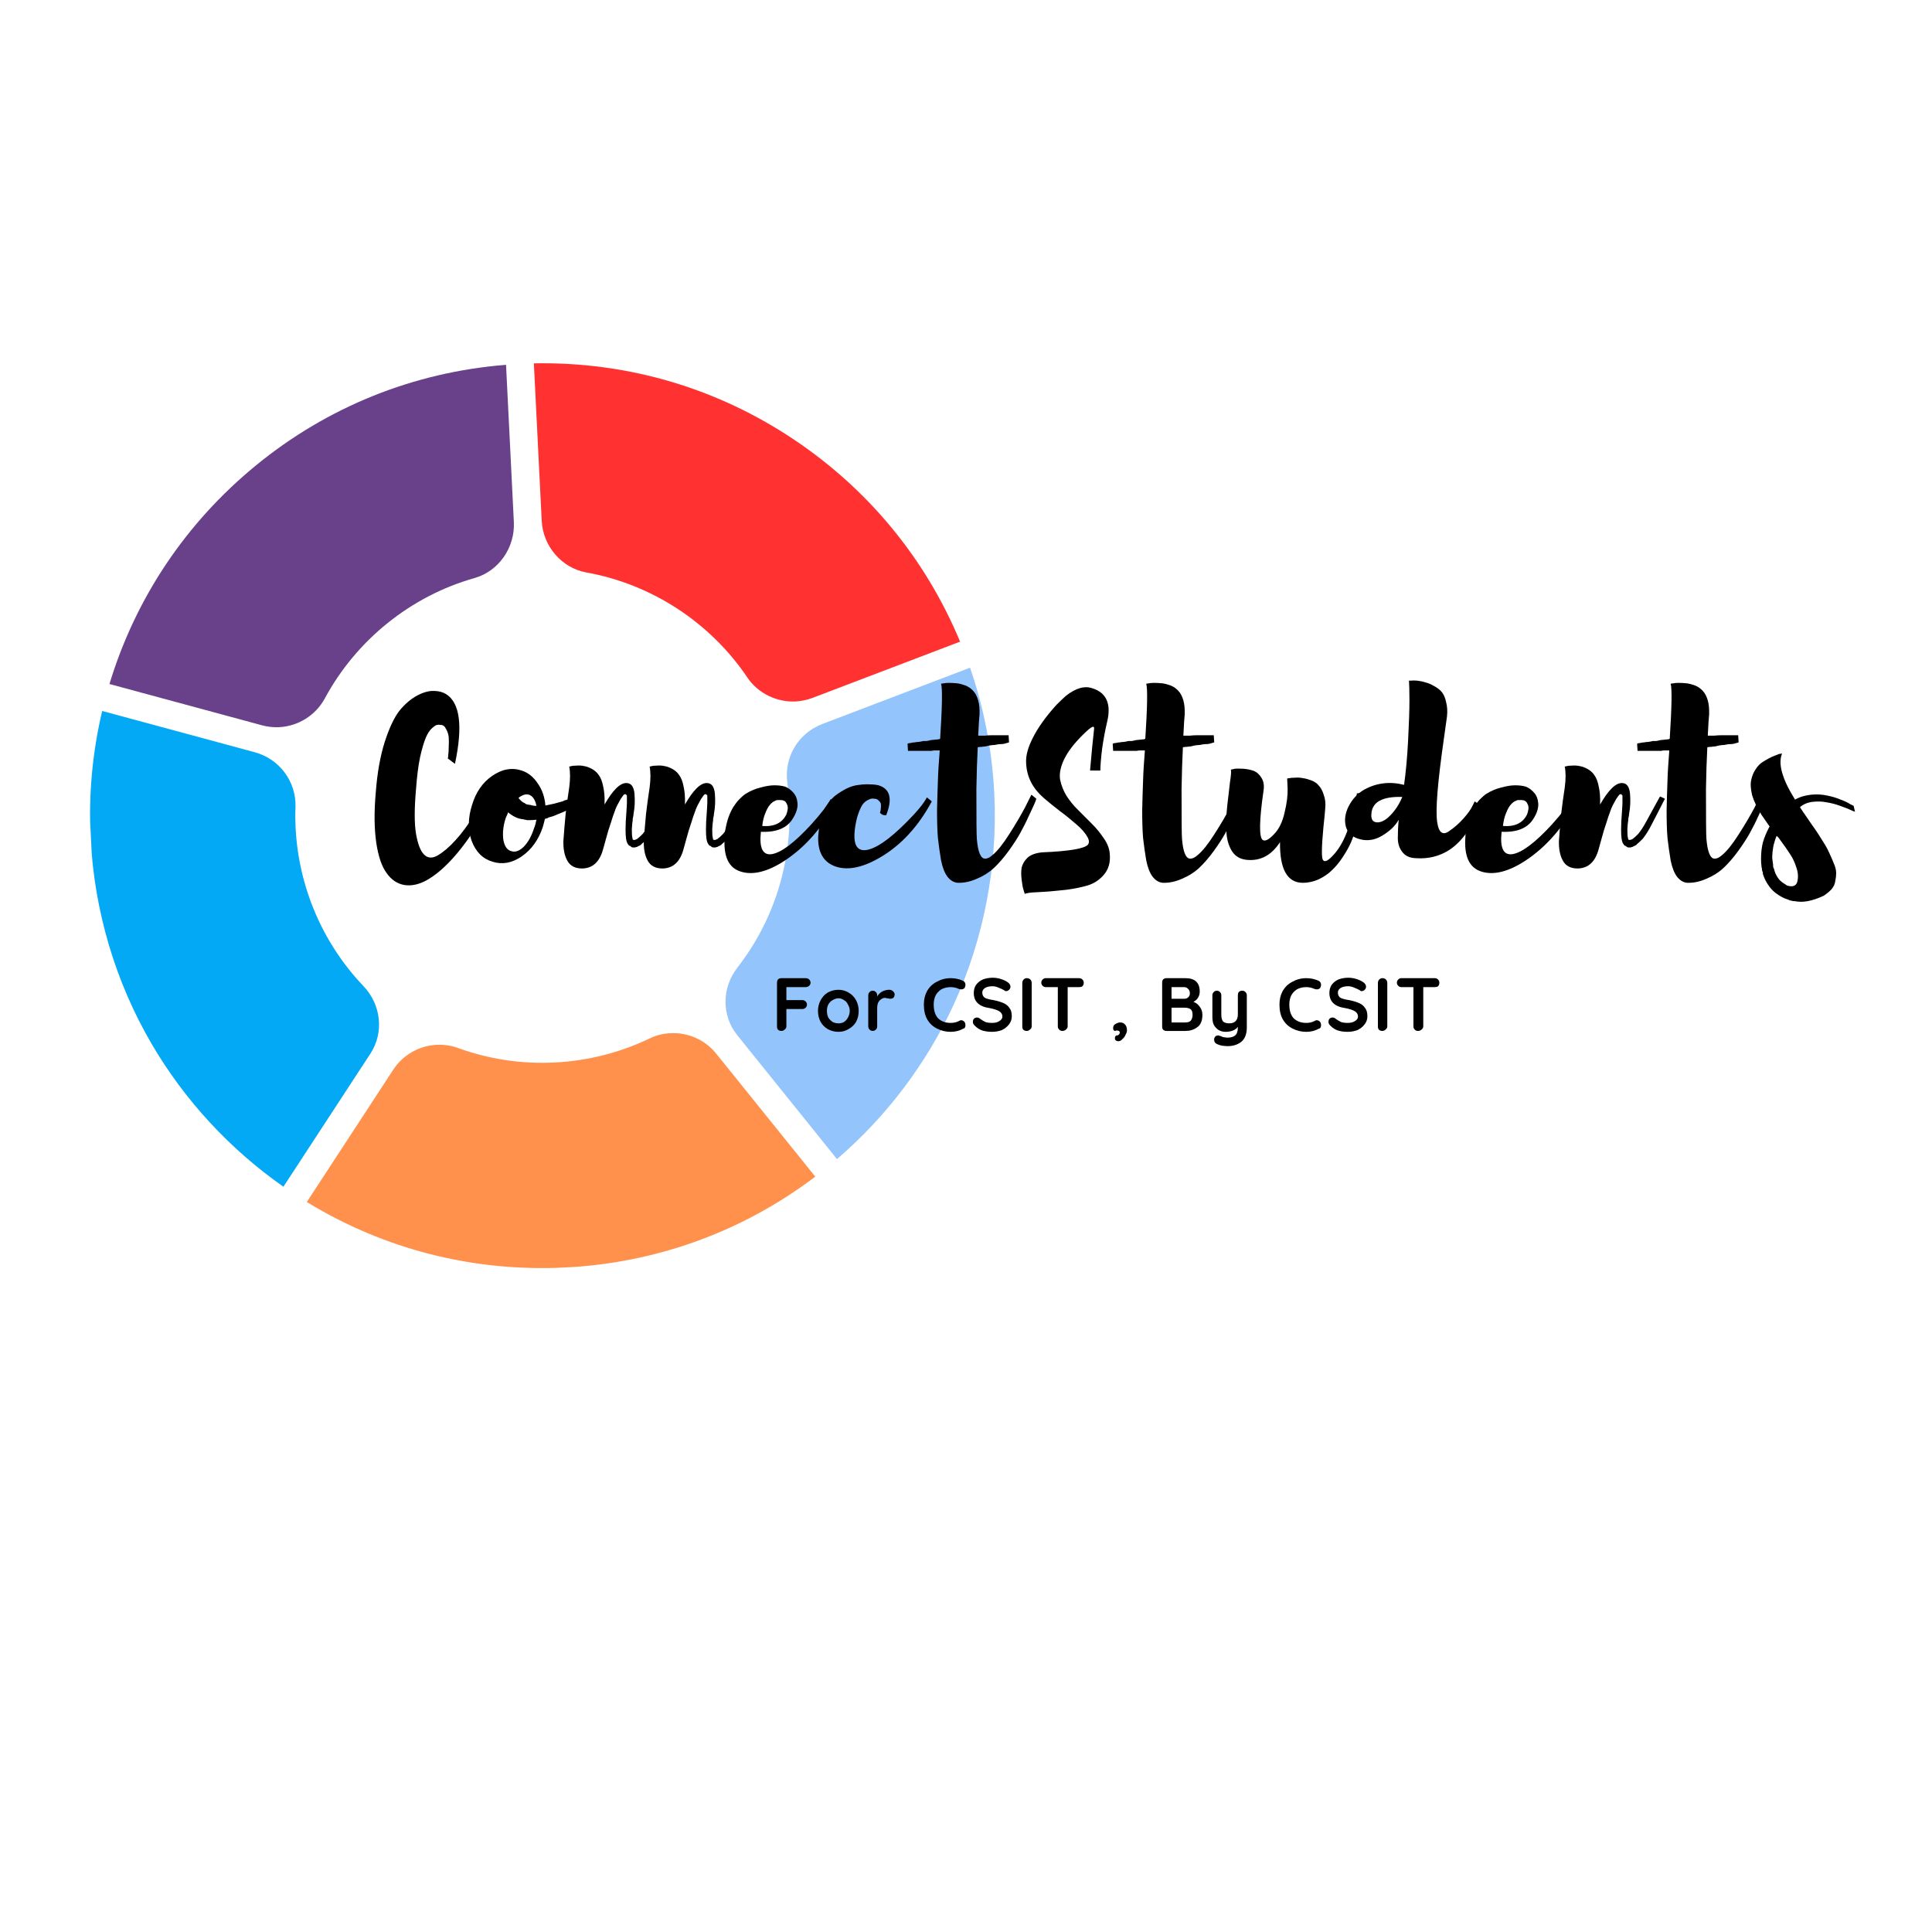 <svg xmlns="http://www.w3.org/2000/svg" xmlns:xlink="http://www.w3.org/1999/xlink" width="90" zoomAndPan="magnify" viewBox="0 0 67.5 67.5" height="90" preserveAspectRatio="xMidYMid meet" version="1.0"><defs><g/><clipPath id="cbb477f8c3"><path d="M 25 23 L 35 23 L 35 41 L 25 41 Z M 25 23 " clip-rule="nonzero"/></clipPath><clipPath id="bd10187b14"><path d="M 35.527 43.496 L 3.965 45.066 L 2.391 13.504 L 33.957 11.93 Z M 35.527 43.496 " clip-rule="nonzero"/></clipPath><clipPath id="438d663c29"><path d="M 35.527 43.496 L 3.965 45.066 L 2.391 13.504 L 33.957 11.93 Z M 35.527 43.496 " clip-rule="nonzero"/></clipPath><clipPath id="4938d744a0"><path d="M 18 12 L 34 12 L 34 25 L 18 25 Z M 18 12 " clip-rule="nonzero"/></clipPath><clipPath id="d0cf1347c9"><path d="M 35.527 43.496 L 3.965 45.066 L 2.391 13.504 L 33.957 11.93 Z M 35.527 43.496 " clip-rule="nonzero"/></clipPath><clipPath id="802dfc7e7b"><path d="M 35.527 43.496 L 3.965 45.066 L 2.391 13.504 L 33.957 11.93 Z M 35.527 43.496 " clip-rule="nonzero"/></clipPath><clipPath id="b141a3fbaf"><path d="M 3 12 L 18 12 L 18 26 L 3 26 Z M 3 12 " clip-rule="nonzero"/></clipPath><clipPath id="f9924c4d35"><path d="M 35.527 43.496 L 3.965 45.066 L 2.391 13.504 L 33.957 11.93 Z M 35.527 43.496 " clip-rule="nonzero"/></clipPath><clipPath id="3530e686a7"><path d="M 35.527 43.496 L 3.965 45.066 L 2.391 13.504 L 33.957 11.93 Z M 35.527 43.496 " clip-rule="nonzero"/></clipPath><clipPath id="23fc887a3d"><path d="M 3 24 L 14 24 L 14 42 L 3 42 Z M 3 24 " clip-rule="nonzero"/></clipPath><clipPath id="ae0d60519e"><path d="M 35.527 43.496 L 3.965 45.066 L 2.391 13.504 L 33.957 11.93 Z M 35.527 43.496 " clip-rule="nonzero"/></clipPath><clipPath id="f7009a8525"><path d="M 35.527 43.496 L 3.965 45.066 L 2.391 13.504 L 33.957 11.93 Z M 35.527 43.496 " clip-rule="nonzero"/></clipPath><clipPath id="c87ae4cb9e"><path d="M 10 36 L 29 36 L 29 45 L 10 45 Z M 10 36 " clip-rule="nonzero"/></clipPath><clipPath id="7bc3ef5701"><path d="M 35.527 43.496 L 3.965 45.066 L 2.391 13.504 L 33.957 11.93 Z M 35.527 43.496 " clip-rule="nonzero"/></clipPath><clipPath id="6bb6cfc58a"><path d="M 35.527 43.496 L 3.965 45.066 L 2.391 13.504 L 33.957 11.93 Z M 35.527 43.496 " clip-rule="nonzero"/></clipPath></defs><g clip-path="url(#cbb477f8c3)"><g clip-path="url(#bd10187b14)"><g clip-path="url(#438d663c29)"><path fill="#94c4fc" d="M 29.242 40.496 L 25.762 36.172 C 25.207 35.488 25.211 34.512 25.766 33.801 C 27.035 32.172 27.676 30.137 27.574 28.07 C 27.562 27.824 27.539 27.582 27.508 27.34 C 27.387 26.457 27.891 25.613 28.734 25.293 L 33.891 23.328 C 34.379 24.734 34.66 26.207 34.738 27.711 C 34.863 30.246 34.375 32.793 33.328 35.082 C 32.379 37.148 30.973 39.012 29.242 40.496 " fill-opacity="1" fill-rule="nonzero"/></g></g></g><g clip-path="url(#4938d744a0)"><g clip-path="url(#d0cf1347c9)"><g clip-path="url(#802dfc7e7b)"><path fill="#ff3131" d="M 27.797 24.508 C 27.129 24.539 26.48 24.219 26.109 23.668 C 24.812 21.742 22.758 20.406 20.484 20 C 19.625 19.844 18.969 19.086 18.926 18.191 L 18.652 12.695 C 21.883 12.633 24.996 13.535 27.688 15.324 C 30.324 17.074 32.34 19.52 33.543 22.418 L 28.387 24.383 C 28.199 24.453 28 24.496 27.797 24.508 " fill-opacity="1" fill-rule="nonzero"/></g></g></g><g clip-path="url(#b141a3fbaf)"><g clip-path="url(#f9924c4d35)"><g clip-path="url(#3530e686a7)"><path fill="#69418b" d="M 9.754 25.406 C 9.551 25.414 9.348 25.395 9.152 25.34 L 3.824 23.898 C 4.734 20.895 6.496 18.262 8.945 16.258 C 11.445 14.211 14.457 13 17.68 12.746 L 17.953 18.242 C 17.996 19.133 17.422 19.957 16.582 20.195 C 14.355 20.824 12.449 22.359 11.348 24.402 C 11.031 24.988 10.422 25.371 9.754 25.406 " fill-opacity="1" fill-rule="nonzero"/></g></g></g><g clip-path="url(#23fc887a3d)"><g clip-path="url(#ae0d60519e)"><g clip-path="url(#f7009a8525)"><path fill="#03a9f5" d="M 9.902 41.461 C 8.035 40.156 6.449 38.441 5.301 36.477 C 4.031 34.309 3.293 31.82 3.168 29.285 C 3.09 27.781 3.227 26.289 3.57 24.84 L 8.898 26.281 C 9.766 26.516 10.352 27.305 10.324 28.199 C 10.312 28.441 10.316 28.688 10.328 28.93 C 10.434 30.996 11.273 32.957 12.699 34.453 C 13.32 35.105 13.422 36.078 12.941 36.812 L 9.902 41.461 " fill-opacity="1" fill-rule="nonzero"/></g></g></g><g clip-path="url(#c87ae4cb9e)"><g clip-path="url(#7bc3ef5701)"><g clip-path="url(#6bb6cfc58a)"><path fill="#ff914d" d="M 19.738 44.285 C 16.535 44.441 13.43 43.652 10.719 41.996 L 13.738 37.375 C 14.074 36.859 14.641 36.535 15.254 36.504 C 15.512 36.492 15.766 36.527 16.008 36.617 C 17.09 37.008 18.223 37.18 19.383 37.121 C 20.539 37.062 21.652 36.781 22.688 36.285 C 22.918 36.172 23.168 36.109 23.426 36.098 C 24.043 36.066 24.637 36.332 25.023 36.812 L 28.484 41.109 C 25.953 43.027 22.941 44.125 19.738 44.285 " fill-opacity="1" fill-rule="nonzero"/></g></g></g><g fill="#000000" fill-opacity="1"><g transform="translate(13.083, 30.499)"><g><path d="M 3.5 -2.047 L 3.75 -1.938 C 3.438 -1.395 3.113 -0.938 2.781 -0.562 C 2.457 -0.195 2.148 0.066 1.859 0.234 C 1.578 0.398 1.305 0.461 1.047 0.422 C 0.797 0.379 0.586 0.238 0.422 0 C 0.254 -0.227 0.133 -0.582 0.062 -1.062 C -0.008 -1.551 -0.016 -2.141 0.047 -2.828 C 0.098 -3.504 0.203 -4.086 0.359 -4.578 C 0.516 -5.066 0.688 -5.43 0.875 -5.672 C 1.07 -5.91 1.281 -6.086 1.5 -6.203 C 1.719 -6.316 1.91 -6.367 2.078 -6.359 C 2.242 -6.359 2.383 -6.32 2.5 -6.25 C 2.988 -5.945 3.094 -5.133 2.812 -3.812 L 2.562 -4 C 2.57 -4.031 2.578 -4.07 2.578 -4.125 C 2.586 -4.176 2.594 -4.266 2.594 -4.391 C 2.602 -4.523 2.602 -4.645 2.594 -4.75 C 2.582 -4.852 2.551 -4.945 2.5 -5.031 C 2.457 -5.125 2.395 -5.172 2.312 -5.172 C 2.27 -5.18 2.227 -5.18 2.188 -5.172 C 2.156 -5.172 2.098 -5.133 2.016 -5.062 C 1.93 -4.988 1.859 -4.879 1.797 -4.734 C 1.734 -4.586 1.664 -4.359 1.594 -4.047 C 1.531 -3.742 1.484 -3.375 1.453 -2.938 C 1.391 -2.25 1.391 -1.723 1.453 -1.359 C 1.516 -1.004 1.609 -0.766 1.734 -0.641 C 1.859 -0.516 2.016 -0.504 2.203 -0.609 C 2.398 -0.723 2.609 -0.898 2.828 -1.141 C 3.047 -1.379 3.27 -1.68 3.5 -2.047 Z M 3.5 -2.047 "/></g></g></g><g fill="#000000" fill-opacity="1"><g transform="translate(16.383, 30.499)"><g><path d="M 4.234 -2.906 L 4.344 -2.734 C 4.312 -2.703 4.27 -2.672 4.219 -2.641 C 4.207 -2.641 4.191 -2.633 4.172 -2.625 C 4.16 -2.613 4.156 -2.602 4.156 -2.594 L 4.078 -2.547 C 4.066 -2.547 4.051 -2.535 4.031 -2.516 C 4.008 -2.504 3.992 -2.492 3.984 -2.484 C 3.973 -2.484 3.957 -2.473 3.938 -2.453 C 3.914 -2.441 3.898 -2.438 3.891 -2.438 C 3.828 -2.406 3.789 -2.383 3.781 -2.375 C 3.77 -2.363 3.75 -2.348 3.719 -2.328 C 3.688 -2.316 3.664 -2.305 3.656 -2.297 C 3.656 -2.297 3.645 -2.289 3.625 -2.281 C 3.613 -2.27 3.602 -2.266 3.594 -2.266 C 3.57 -2.254 3.562 -2.25 3.562 -2.25 C 3.562 -2.25 3.555 -2.242 3.547 -2.234 C 3.547 -2.234 3.539 -2.234 3.531 -2.234 C 3.508 -2.234 3.488 -2.223 3.469 -2.203 C 3.445 -2.191 3.422 -2.18 3.391 -2.172 C 3.328 -2.141 3.227 -2.098 3.094 -2.047 C 3.008 -2.004 2.906 -1.969 2.781 -1.938 C 2.77 -1.926 2.75 -1.914 2.719 -1.906 C 2.688 -1.895 2.664 -1.891 2.656 -1.891 C 2.633 -1.797 2.609 -1.695 2.578 -1.594 C 2.43 -1.156 2.188 -0.816 1.844 -0.578 C 1.508 -0.348 1.172 -0.285 0.828 -0.391 C 0.484 -0.492 0.238 -0.738 0.094 -1.125 C -0.039 -1.508 -0.035 -1.926 0.109 -2.375 C 0.242 -2.82 0.477 -3.16 0.812 -3.391 C 1.156 -3.629 1.5 -3.691 1.844 -3.578 C 2.07 -3.504 2.258 -3.352 2.406 -3.125 C 2.562 -2.906 2.648 -2.648 2.672 -2.359 L 2.688 -2.359 C 2.832 -2.391 2.93 -2.41 2.984 -2.422 C 3.023 -2.43 3.117 -2.457 3.266 -2.5 C 3.297 -2.508 3.316 -2.52 3.328 -2.531 C 3.359 -2.539 3.379 -2.547 3.391 -2.547 C 3.422 -2.555 3.438 -2.562 3.438 -2.562 C 3.445 -2.562 3.457 -2.562 3.469 -2.562 C 3.469 -2.57 3.473 -2.578 3.484 -2.578 C 3.504 -2.586 3.516 -2.594 3.516 -2.594 L 3.656 -2.641 C 3.688 -2.648 3.723 -2.664 3.766 -2.688 C 3.805 -2.707 3.836 -2.723 3.859 -2.734 C 3.898 -2.754 3.93 -2.766 3.953 -2.766 C 3.961 -2.773 3.973 -2.781 3.984 -2.781 C 4.004 -2.789 4.02 -2.801 4.031 -2.812 L 4.109 -2.844 Z M 2.094 -2.734 C 1.988 -2.766 1.867 -2.727 1.734 -2.625 C 1.742 -2.602 1.766 -2.578 1.797 -2.547 C 1.848 -2.492 1.898 -2.457 1.953 -2.438 C 1.973 -2.414 2.004 -2.398 2.047 -2.391 C 2.109 -2.379 2.145 -2.375 2.156 -2.375 C 2.219 -2.352 2.285 -2.344 2.359 -2.344 C 2.316 -2.562 2.227 -2.691 2.094 -2.734 Z M 1.469 -0.766 C 1.613 -0.711 1.766 -0.766 1.922 -0.922 C 2.078 -1.086 2.195 -1.305 2.281 -1.578 C 2.312 -1.648 2.336 -1.742 2.359 -1.859 C 2.242 -1.848 2.156 -1.844 2.094 -1.844 C 2.082 -1.844 2.062 -1.844 2.031 -1.844 C 2.008 -1.852 1.988 -1.859 1.969 -1.859 C 1.945 -1.859 1.926 -1.863 1.906 -1.875 C 1.875 -1.875 1.816 -1.883 1.734 -1.906 C 1.641 -1.938 1.539 -1.988 1.438 -2.062 C 1.406 -2.082 1.383 -2.102 1.375 -2.125 C 1.363 -2.094 1.332 -2.02 1.281 -1.906 C 1.195 -1.633 1.172 -1.383 1.203 -1.156 C 1.242 -0.938 1.332 -0.805 1.469 -0.766 Z M 1.469 -0.766 "/></g></g></g><g fill="#000000" fill-opacity="1"><g transform="translate(19.684, 30.499)"><g><path d="M 3.531 -2.672 L 3.703 -2.594 C 3.453 -2.102 3.281 -1.77 3.188 -1.594 C 3.102 -1.438 3.016 -1.301 2.922 -1.188 C 2.836 -1.102 2.77 -1.039 2.719 -1 C 2.719 -0.988 2.707 -0.977 2.688 -0.969 C 2.676 -0.969 2.664 -0.961 2.656 -0.953 C 2.656 -0.953 2.645 -0.945 2.625 -0.938 C 2.613 -0.938 2.602 -0.93 2.594 -0.922 C 2.594 -0.922 2.582 -0.914 2.562 -0.906 L 2.531 -0.906 L 2.516 -0.891 L 2.438 -0.891 C 2.395 -0.891 2.363 -0.906 2.344 -0.938 C 2.301 -0.945 2.27 -0.973 2.25 -1.016 C 2.227 -1.035 2.207 -1.098 2.188 -1.203 C 2.176 -1.285 2.172 -1.395 2.172 -1.531 C 2.172 -1.676 2.18 -1.883 2.203 -2.156 C 2.211 -2.289 2.219 -2.391 2.219 -2.453 C 2.219 -2.578 2.219 -2.66 2.219 -2.703 C 2.207 -2.723 2.191 -2.738 2.172 -2.75 C 2.16 -2.758 2.141 -2.754 2.109 -2.734 L 2.062 -2.672 C 2.02 -2.617 1.977 -2.551 1.938 -2.469 C 1.906 -2.414 1.867 -2.344 1.828 -2.25 C 1.742 -2.02 1.691 -1.867 1.672 -1.797 C 1.598 -1.586 1.531 -1.363 1.469 -1.125 L 1.391 -0.844 C 1.273 -0.395 1.031 -0.164 0.656 -0.156 C 0.414 -0.156 0.242 -0.242 0.141 -0.422 C 0.035 -0.609 -0.008 -0.844 0 -1.125 C 0.02 -1.414 0.047 -1.727 0.078 -2.062 C 0.117 -2.395 0.16 -2.703 0.203 -2.984 C 0.242 -3.273 0.242 -3.52 0.203 -3.719 C 0.223 -3.719 0.25 -3.723 0.281 -3.734 C 0.312 -3.742 0.367 -3.75 0.453 -3.75 C 0.547 -3.758 0.633 -3.754 0.719 -3.734 C 0.801 -3.723 0.891 -3.691 0.984 -3.641 C 1.086 -3.586 1.172 -3.516 1.234 -3.422 C 1.305 -3.328 1.359 -3.191 1.391 -3.016 C 1.43 -2.848 1.445 -2.656 1.438 -2.438 L 1.438 -2.391 C 1.727 -2.898 1.984 -3.148 2.203 -3.141 C 2.367 -3.141 2.461 -3.016 2.484 -2.766 C 2.504 -2.516 2.492 -2.285 2.453 -2.078 C 2.453 -2.035 2.441 -1.973 2.422 -1.891 L 2.422 -1.844 C 2.41 -1.781 2.398 -1.676 2.391 -1.531 C 2.391 -1.395 2.395 -1.301 2.406 -1.25 C 2.414 -1.207 2.422 -1.18 2.422 -1.172 L 2.438 -1.156 L 2.516 -1.156 C 2.516 -1.164 2.52 -1.172 2.531 -1.172 C 2.539 -1.172 2.547 -1.172 2.547 -1.172 C 2.555 -1.18 2.566 -1.188 2.578 -1.188 L 2.594 -1.203 C 2.602 -1.211 2.609 -1.219 2.609 -1.219 C 2.629 -1.227 2.68 -1.273 2.766 -1.359 C 2.859 -1.473 2.941 -1.598 3.016 -1.734 Z M 3.531 -2.672 "/></g></g></g><g fill="#000000" fill-opacity="1"><g transform="translate(22.493, 30.499)"><g><path d="M 3.531 -2.672 L 3.703 -2.594 C 3.453 -2.102 3.281 -1.77 3.188 -1.594 C 3.102 -1.438 3.016 -1.301 2.922 -1.188 C 2.836 -1.102 2.77 -1.039 2.719 -1 C 2.719 -0.988 2.707 -0.977 2.688 -0.969 C 2.676 -0.969 2.664 -0.961 2.656 -0.953 C 2.656 -0.953 2.645 -0.945 2.625 -0.938 C 2.613 -0.938 2.602 -0.93 2.594 -0.922 C 2.594 -0.922 2.582 -0.914 2.562 -0.906 L 2.531 -0.906 L 2.516 -0.891 L 2.438 -0.891 C 2.395 -0.891 2.363 -0.906 2.344 -0.938 C 2.301 -0.945 2.27 -0.973 2.25 -1.016 C 2.227 -1.035 2.207 -1.098 2.188 -1.203 C 2.176 -1.285 2.172 -1.395 2.172 -1.531 C 2.172 -1.676 2.18 -1.883 2.203 -2.156 C 2.211 -2.289 2.219 -2.391 2.219 -2.453 C 2.219 -2.578 2.219 -2.66 2.219 -2.703 C 2.207 -2.723 2.191 -2.738 2.172 -2.75 C 2.16 -2.758 2.141 -2.754 2.109 -2.734 L 2.062 -2.672 C 2.02 -2.617 1.977 -2.551 1.938 -2.469 C 1.906 -2.414 1.867 -2.344 1.828 -2.25 C 1.742 -2.02 1.691 -1.867 1.672 -1.797 C 1.598 -1.586 1.531 -1.363 1.469 -1.125 L 1.391 -0.844 C 1.273 -0.395 1.031 -0.164 0.656 -0.156 C 0.414 -0.156 0.242 -0.242 0.141 -0.422 C 0.035 -0.609 -0.008 -0.844 0 -1.125 C 0.02 -1.414 0.047 -1.727 0.078 -2.062 C 0.117 -2.395 0.16 -2.703 0.203 -2.984 C 0.242 -3.273 0.242 -3.52 0.203 -3.719 C 0.223 -3.719 0.25 -3.723 0.281 -3.734 C 0.312 -3.742 0.367 -3.75 0.453 -3.75 C 0.547 -3.758 0.633 -3.754 0.719 -3.734 C 0.801 -3.723 0.891 -3.691 0.984 -3.641 C 1.086 -3.586 1.172 -3.516 1.234 -3.422 C 1.305 -3.328 1.359 -3.191 1.391 -3.016 C 1.43 -2.848 1.445 -2.656 1.438 -2.438 L 1.438 -2.391 C 1.727 -2.898 1.984 -3.148 2.203 -3.141 C 2.367 -3.141 2.461 -3.016 2.484 -2.766 C 2.504 -2.516 2.492 -2.285 2.453 -2.078 C 2.453 -2.035 2.441 -1.973 2.422 -1.891 L 2.422 -1.844 C 2.41 -1.781 2.398 -1.676 2.391 -1.531 C 2.391 -1.395 2.395 -1.301 2.406 -1.25 C 2.414 -1.207 2.422 -1.18 2.422 -1.172 L 2.438 -1.156 L 2.516 -1.156 C 2.516 -1.164 2.52 -1.172 2.531 -1.172 C 2.539 -1.172 2.547 -1.172 2.547 -1.172 C 2.555 -1.18 2.566 -1.188 2.578 -1.188 L 2.594 -1.203 C 2.602 -1.211 2.609 -1.219 2.609 -1.219 C 2.629 -1.227 2.68 -1.273 2.766 -1.359 C 2.859 -1.473 2.941 -1.598 3.016 -1.734 Z M 3.531 -2.672 "/></g></g></g><g fill="#000000" fill-opacity="1"><g transform="translate(25.303, 30.499)"><g><path d="M 3.719 -2.578 L 3.891 -2.453 C 3.422 -1.578 2.832 -0.906 2.125 -0.438 C 1.52 -0.039 1.004 0.086 0.578 -0.047 C 0.148 -0.18 -0.035 -0.586 0.016 -1.266 C 0.016 -1.359 0.023 -1.453 0.047 -1.547 C 0.098 -1.836 0.188 -2.086 0.312 -2.297 C 0.445 -2.504 0.594 -2.66 0.75 -2.766 C 0.914 -2.867 1.086 -2.941 1.266 -2.984 C 1.453 -3.035 1.613 -3.062 1.75 -3.062 C 1.895 -3.062 2.02 -3.047 2.125 -3.016 C 2.238 -2.973 2.336 -2.898 2.422 -2.797 C 2.504 -2.703 2.551 -2.578 2.562 -2.422 C 2.57 -2.266 2.516 -2.086 2.391 -1.891 C 2.191 -1.566 1.82 -1.414 1.281 -1.438 C 1.219 -0.875 1.344 -0.613 1.656 -0.656 C 1.988 -0.707 2.453 -1.055 3.047 -1.703 C 3.391 -2.086 3.613 -2.379 3.719 -2.578 Z M 1.969 -2.547 C 1.926 -2.547 1.891 -2.547 1.859 -2.547 C 1.836 -2.547 1.797 -2.531 1.734 -2.5 C 1.68 -2.469 1.629 -2.422 1.578 -2.359 C 1.535 -2.305 1.488 -2.219 1.438 -2.094 C 1.383 -1.969 1.348 -1.816 1.328 -1.641 C 1.742 -1.609 2.023 -1.742 2.172 -2.047 C 2.191 -2.098 2.207 -2.16 2.219 -2.234 C 2.227 -2.305 2.211 -2.375 2.172 -2.438 C 2.141 -2.508 2.07 -2.547 1.969 -2.547 Z M 1.969 -2.547 "/></g></g></g><g fill="#000000" fill-opacity="1"><g transform="translate(28.586, 30.499)"><g><path d="M 2.109 -3.062 C 2.516 -2.938 2.602 -2.586 2.375 -2.016 C 2.332 -2.016 2.289 -2.02 2.25 -2.031 C 2.219 -2.051 2.195 -2.066 2.188 -2.078 L 2.156 -2.094 C 2.164 -2.113 2.172 -2.133 2.172 -2.156 C 2.18 -2.176 2.188 -2.211 2.188 -2.266 C 2.195 -2.328 2.195 -2.379 2.188 -2.422 C 2.176 -2.461 2.148 -2.5 2.109 -2.531 C 2.078 -2.57 2.023 -2.594 1.953 -2.594 C 1.91 -2.602 1.879 -2.602 1.859 -2.594 C 1.836 -2.594 1.797 -2.578 1.734 -2.547 C 1.672 -2.516 1.613 -2.469 1.562 -2.406 C 1.52 -2.352 1.473 -2.258 1.422 -2.125 C 1.367 -1.988 1.328 -1.828 1.297 -1.641 C 1.203 -1.047 1.32 -0.766 1.656 -0.797 C 2 -0.836 2.473 -1.16 3.078 -1.766 C 3.453 -2.141 3.691 -2.43 3.797 -2.641 L 3.969 -2.5 C 3.5 -1.625 2.898 -0.973 2.172 -0.547 C 1.566 -0.191 1.051 -0.082 0.625 -0.219 C 0.188 -0.363 -0.02 -0.719 0 -1.281 C 0.008 -1.383 0.02 -1.488 0.031 -1.594 C 0.07 -1.844 0.141 -2.062 0.234 -2.25 C 0.336 -2.438 0.453 -2.582 0.578 -2.688 C 0.711 -2.789 0.852 -2.879 1 -2.953 C 1.145 -3.023 1.289 -3.066 1.438 -3.078 C 1.582 -3.098 1.707 -3.102 1.812 -3.094 C 1.926 -3.094 2.023 -3.082 2.109 -3.062 Z M 2.109 -3.062 "/></g></g></g><g fill="#000000" fill-opacity="1"><g transform="translate(31.785, 30.499)"><g><path d="M 4.25 -2.734 L 4.422 -2.594 C 4.41 -2.551 4.391 -2.492 4.359 -2.422 C 4.328 -2.348 4.258 -2.203 4.156 -1.984 C 4.062 -1.773 3.961 -1.578 3.859 -1.391 C 3.754 -1.203 3.617 -0.992 3.453 -0.766 C 3.285 -0.535 3.113 -0.336 2.938 -0.172 C 2.77 -0.016 2.57 0.109 2.344 0.203 C 2.113 0.305 1.891 0.352 1.672 0.344 C 1.535 0.332 1.414 0.258 1.312 0.125 C 1.219 0 1.145 -0.188 1.094 -0.438 C 1.051 -0.688 1.016 -0.945 0.984 -1.219 C 0.961 -1.488 0.953 -1.816 0.953 -2.203 C 0.961 -2.586 0.973 -2.93 0.984 -3.234 C 0.992 -3.535 1.016 -3.883 1.047 -4.281 C 1.004 -4.281 0.953 -4.281 0.891 -4.281 C 0.828 -4.281 0.785 -4.273 0.766 -4.266 C 0.641 -4.266 0.547 -4.266 0.484 -4.266 L -0.062 -4.266 L -0.078 -4.516 C -0.066 -4.516 -0.055 -4.52 -0.047 -4.531 C -0.035 -4.531 0 -4.535 0.062 -4.547 C 0.094 -4.555 0.129 -4.562 0.172 -4.562 C 0.211 -4.57 0.258 -4.578 0.312 -4.578 C 0.375 -4.586 0.426 -4.598 0.469 -4.609 C 0.477 -4.609 0.516 -4.609 0.578 -4.609 C 0.641 -4.617 0.691 -4.629 0.734 -4.641 C 0.797 -4.648 0.895 -4.66 1.031 -4.672 C 1.039 -4.68 1.051 -4.688 1.062 -4.688 C 1.133 -5.801 1.145 -6.441 1.094 -6.609 C 1.125 -6.617 1.156 -6.625 1.188 -6.625 C 1.219 -6.633 1.281 -6.641 1.375 -6.641 C 1.477 -6.641 1.57 -6.633 1.656 -6.625 C 1.75 -6.613 1.848 -6.586 1.953 -6.547 C 2.055 -6.504 2.145 -6.441 2.219 -6.359 C 2.289 -6.285 2.348 -6.176 2.391 -6.031 C 2.43 -5.895 2.445 -5.727 2.438 -5.531 C 2.426 -5.438 2.41 -5.191 2.391 -4.797 C 2.41 -4.797 2.445 -4.797 2.5 -4.797 C 2.562 -4.797 2.602 -4.797 2.625 -4.797 C 2.688 -4.805 2.773 -4.812 2.891 -4.812 C 2.922 -4.812 2.957 -4.812 3 -4.812 C 3.051 -4.812 3.086 -4.812 3.109 -4.812 L 3.453 -4.812 L 3.469 -4.562 C 3.426 -4.551 3.375 -4.535 3.312 -4.516 C 3.27 -4.504 3.211 -4.5 3.141 -4.5 C 3.117 -4.5 3.082 -4.492 3.031 -4.484 C 2.988 -4.473 2.953 -4.469 2.922 -4.469 C 2.891 -4.469 2.844 -4.461 2.781 -4.453 C 2.727 -4.441 2.688 -4.43 2.656 -4.422 C 2.625 -4.422 2.578 -4.414 2.516 -4.406 C 2.453 -4.406 2.406 -4.398 2.375 -4.391 C 2.352 -3.941 2.336 -3.453 2.328 -2.922 C 2.328 -1.891 2.332 -1.312 2.344 -1.188 C 2.383 -0.719 2.484 -0.488 2.641 -0.5 C 2.711 -0.5 2.797 -0.539 2.891 -0.625 C 3.055 -0.758 3.25 -1 3.469 -1.344 C 3.695 -1.695 3.883 -2.016 4.031 -2.297 Z M 4.25 -2.734 "/></g></g></g><g fill="#000000" fill-opacity="1"><g transform="translate(35.678, 30.499)"><g><path d="M 3.094 -0.672 C 3.125 -0.367 3.051 -0.117 2.875 0.078 C 2.707 0.273 2.484 0.406 2.203 0.469 C 1.93 0.539 1.656 0.586 1.375 0.609 C 1.094 0.641 0.828 0.66 0.578 0.672 C 0.328 0.68 0.176 0.703 0.125 0.734 C 0.113 0.691 0.098 0.641 0.078 0.578 C 0.055 0.516 0.035 0.398 0.016 0.234 C -0.004 0.078 -0.004 -0.062 0.016 -0.188 C 0.047 -0.312 0.113 -0.426 0.219 -0.531 C 0.332 -0.633 0.5 -0.695 0.719 -0.719 C 1.664 -0.758 2.203 -0.848 2.328 -0.984 C 2.379 -1.047 2.379 -1.129 2.328 -1.234 C 2.242 -1.391 2.109 -1.547 1.922 -1.703 C 1.734 -1.867 1.547 -2.02 1.359 -2.156 C 1.172 -2.301 0.977 -2.457 0.781 -2.625 C 0.594 -2.789 0.445 -2.973 0.344 -3.172 C 0.238 -3.379 0.18 -3.609 0.172 -3.859 C 0.16 -4.109 0.242 -4.406 0.422 -4.75 C 0.598 -5.094 0.867 -5.469 1.234 -5.875 C 1.391 -6.031 1.5 -6.133 1.562 -6.188 C 1.906 -6.457 2.211 -6.547 2.484 -6.453 C 2.984 -6.297 3.156 -5.898 3 -5.266 C 2.938 -5.004 2.879 -4.695 2.828 -4.344 C 2.785 -3.988 2.766 -3.734 2.766 -3.578 L 2.406 -3.578 C 2.457 -4.172 2.504 -4.656 2.547 -5.031 C 2.555 -5.102 2.531 -5.125 2.469 -5.094 C 2.414 -5.07 2.301 -4.973 2.125 -4.797 C 1.832 -4.504 1.625 -4.227 1.5 -3.969 C 1.375 -3.707 1.328 -3.473 1.359 -3.266 C 1.398 -3.066 1.473 -2.879 1.578 -2.703 C 1.691 -2.523 1.832 -2.352 2 -2.188 C 2.164 -2.02 2.328 -1.859 2.484 -1.703 C 2.641 -1.547 2.773 -1.379 2.891 -1.203 C 3.016 -1.023 3.082 -0.848 3.094 -0.672 Z M 3.094 -0.672 "/></g></g></g><g fill="#000000" fill-opacity="1"><g transform="translate(38.953, 30.499)"><g><path d="M 4.25 -2.734 L 4.422 -2.594 C 4.41 -2.551 4.391 -2.492 4.359 -2.422 C 4.328 -2.348 4.258 -2.203 4.156 -1.984 C 4.062 -1.773 3.961 -1.578 3.859 -1.391 C 3.754 -1.203 3.617 -0.992 3.453 -0.766 C 3.285 -0.535 3.113 -0.336 2.938 -0.172 C 2.77 -0.016 2.57 0.109 2.344 0.203 C 2.113 0.305 1.891 0.352 1.672 0.344 C 1.535 0.332 1.414 0.258 1.312 0.125 C 1.219 0 1.145 -0.188 1.094 -0.438 C 1.051 -0.688 1.016 -0.945 0.984 -1.219 C 0.961 -1.488 0.953 -1.816 0.953 -2.203 C 0.961 -2.586 0.973 -2.93 0.984 -3.234 C 0.992 -3.535 1.016 -3.883 1.047 -4.281 C 1.004 -4.281 0.953 -4.281 0.891 -4.281 C 0.828 -4.281 0.785 -4.273 0.766 -4.266 C 0.641 -4.266 0.547 -4.266 0.484 -4.266 L -0.062 -4.266 L -0.078 -4.516 C -0.066 -4.516 -0.055 -4.52 -0.047 -4.531 C -0.035 -4.531 0 -4.535 0.062 -4.547 C 0.094 -4.555 0.129 -4.562 0.172 -4.562 C 0.211 -4.57 0.258 -4.578 0.312 -4.578 C 0.375 -4.586 0.426 -4.598 0.469 -4.609 C 0.477 -4.609 0.516 -4.609 0.578 -4.609 C 0.641 -4.617 0.691 -4.629 0.734 -4.641 C 0.797 -4.648 0.895 -4.66 1.031 -4.672 C 1.039 -4.68 1.051 -4.688 1.062 -4.688 C 1.133 -5.801 1.145 -6.441 1.094 -6.609 C 1.125 -6.617 1.156 -6.625 1.188 -6.625 C 1.219 -6.633 1.281 -6.641 1.375 -6.641 C 1.477 -6.641 1.57 -6.633 1.656 -6.625 C 1.75 -6.613 1.848 -6.586 1.953 -6.547 C 2.055 -6.504 2.145 -6.441 2.219 -6.359 C 2.289 -6.285 2.348 -6.176 2.391 -6.031 C 2.43 -5.895 2.445 -5.727 2.438 -5.531 C 2.426 -5.438 2.41 -5.191 2.391 -4.797 C 2.41 -4.797 2.445 -4.797 2.5 -4.797 C 2.562 -4.797 2.602 -4.797 2.625 -4.797 C 2.688 -4.805 2.773 -4.812 2.891 -4.812 C 2.922 -4.812 2.957 -4.812 3 -4.812 C 3.051 -4.812 3.086 -4.812 3.109 -4.812 L 3.453 -4.812 L 3.469 -4.562 C 3.426 -4.551 3.375 -4.535 3.312 -4.516 C 3.27 -4.504 3.211 -4.5 3.141 -4.5 C 3.117 -4.5 3.082 -4.492 3.031 -4.484 C 2.988 -4.473 2.953 -4.469 2.922 -4.469 C 2.891 -4.469 2.844 -4.461 2.781 -4.453 C 2.727 -4.441 2.688 -4.43 2.656 -4.422 C 2.625 -4.422 2.578 -4.414 2.516 -4.406 C 2.453 -4.406 2.406 -4.398 2.375 -4.391 C 2.352 -3.941 2.336 -3.453 2.328 -2.922 C 2.328 -1.891 2.332 -1.312 2.344 -1.188 C 2.383 -0.719 2.484 -0.488 2.641 -0.5 C 2.711 -0.5 2.797 -0.539 2.891 -0.625 C 3.055 -0.758 3.25 -1 3.469 -1.344 C 3.695 -1.695 3.883 -2.016 4.031 -2.297 Z M 4.25 -2.734 "/></g></g></g><g fill="#000000" fill-opacity="1"><g transform="translate(42.846, 30.499)"><g><path d="M 4.562 -2.781 C 4.562 -2.781 4.625 -2.785 4.75 -2.797 C 4.832 -2.785 4.863 -2.742 4.844 -2.672 C 4.844 -2.66 4.828 -2.594 4.797 -2.469 C 4.773 -2.352 4.75 -2.227 4.719 -2.094 C 4.688 -1.969 4.633 -1.812 4.562 -1.625 C 4.5 -1.438 4.43 -1.254 4.359 -1.078 C 4.285 -0.91 4.188 -0.734 4.062 -0.547 C 3.945 -0.367 3.82 -0.219 3.688 -0.094 C 3.562 0.031 3.41 0.133 3.234 0.219 C 3.055 0.301 2.867 0.344 2.672 0.344 C 2.129 0.344 1.863 -0.129 1.875 -1.078 C 1.594 -0.641 1.227 -0.43 0.781 -0.453 C 0.52 -0.461 0.328 -0.562 0.203 -0.75 C 0.078 -0.945 0.008 -1.191 0 -1.484 C -0.008 -1.773 0 -2.062 0.031 -2.344 C 0.062 -2.633 0.094 -2.906 0.125 -3.156 C 0.164 -3.406 0.176 -3.555 0.156 -3.609 C 0.195 -3.617 0.242 -3.629 0.297 -3.641 C 0.348 -3.648 0.445 -3.648 0.594 -3.641 C 0.738 -3.629 0.863 -3.602 0.969 -3.562 C 1.07 -3.52 1.16 -3.438 1.234 -3.312 C 1.305 -3.195 1.328 -3.047 1.297 -2.859 C 1.148 -1.828 1.141 -1.258 1.266 -1.156 C 1.348 -1.094 1.477 -1.156 1.656 -1.344 C 1.832 -1.52 1.957 -1.77 2.031 -2.094 C 2.113 -2.426 2.148 -2.711 2.141 -2.953 L 2.125 -3.297 C 2.145 -3.305 2.172 -3.312 2.203 -3.312 C 2.234 -3.32 2.297 -3.328 2.391 -3.328 C 2.492 -3.336 2.586 -3.332 2.672 -3.312 C 2.766 -3.301 2.863 -3.273 2.969 -3.234 C 3.082 -3.191 3.172 -3.129 3.234 -3.047 C 3.305 -2.973 3.363 -2.863 3.406 -2.719 C 3.457 -2.582 3.473 -2.422 3.453 -2.234 C 3.441 -2.078 3.422 -1.863 3.391 -1.594 C 3.328 -0.914 3.32 -0.535 3.375 -0.453 C 3.438 -0.359 3.57 -0.43 3.781 -0.672 C 3.969 -0.891 4.125 -1.176 4.25 -1.531 C 4.383 -1.883 4.469 -2.18 4.5 -2.422 Z M 4.562 -2.781 "/></g></g></g><g fill="#000000" fill-opacity="1"><g transform="translate(46.993, 30.499)"><g><path d="M 4.531 -2.5 L 4.734 -2.359 C 4.461 -1.629 4.102 -1.113 3.656 -0.812 C 3.301 -0.582 2.906 -0.484 2.469 -0.516 C 2.258 -0.523 2.102 -0.598 2 -0.734 C 1.895 -0.867 1.844 -1.031 1.844 -1.219 C 1.844 -1.414 1.852 -1.629 1.875 -1.859 C 1.758 -1.648 1.57 -1.469 1.312 -1.312 C 1.062 -1.156 0.805 -1.109 0.547 -1.172 C 0.273 -1.234 0.102 -1.379 0.031 -1.609 C -0.031 -1.836 0 -2.078 0.125 -2.328 C 0.258 -2.586 0.445 -2.785 0.688 -2.922 C 1.113 -3.148 1.57 -3.203 2.062 -3.078 C 2.125 -3.516 2.172 -4.031 2.203 -4.625 C 2.234 -5.227 2.25 -5.695 2.25 -6.031 C 2.25 -6.363 2.242 -6.594 2.234 -6.719 C 2.254 -6.719 2.281 -6.719 2.312 -6.719 C 2.352 -6.727 2.422 -6.727 2.516 -6.719 C 2.617 -6.707 2.719 -6.688 2.812 -6.656 C 2.906 -6.633 3.004 -6.594 3.109 -6.531 C 3.211 -6.477 3.301 -6.41 3.375 -6.328 C 3.445 -6.242 3.5 -6.125 3.531 -5.969 C 3.57 -5.82 3.582 -5.656 3.562 -5.469 C 3.539 -5.32 3.504 -5.062 3.453 -4.688 C 3.234 -3.164 3.156 -2.195 3.219 -1.781 C 3.27 -1.414 3.406 -1.305 3.625 -1.453 C 3.82 -1.586 3.992 -1.738 4.141 -1.906 C 4.297 -2.082 4.398 -2.227 4.453 -2.344 Z M 0.922 -2.078 C 0.898 -1.867 0.973 -1.766 1.141 -1.766 C 1.328 -1.773 1.523 -1.914 1.734 -2.188 C 1.836 -2.32 1.926 -2.477 2 -2.656 C 1.312 -2.676 0.953 -2.484 0.922 -2.078 Z M 0.922 -2.078 "/></g></g></g><g fill="#000000" fill-opacity="1"><g transform="translate(51.182, 30.499)"><g><path d="M 3.719 -2.578 L 3.891 -2.453 C 3.422 -1.578 2.832 -0.906 2.125 -0.438 C 1.52 -0.039 1.004 0.086 0.578 -0.047 C 0.148 -0.18 -0.035 -0.586 0.016 -1.266 C 0.016 -1.359 0.023 -1.453 0.047 -1.547 C 0.098 -1.836 0.188 -2.086 0.312 -2.297 C 0.445 -2.504 0.594 -2.66 0.75 -2.766 C 0.914 -2.867 1.086 -2.941 1.266 -2.984 C 1.453 -3.035 1.613 -3.062 1.75 -3.062 C 1.895 -3.062 2.02 -3.047 2.125 -3.016 C 2.238 -2.973 2.336 -2.898 2.422 -2.797 C 2.504 -2.703 2.551 -2.578 2.562 -2.422 C 2.57 -2.266 2.516 -2.086 2.391 -1.891 C 2.191 -1.566 1.82 -1.414 1.281 -1.438 C 1.219 -0.875 1.344 -0.613 1.656 -0.656 C 1.988 -0.707 2.453 -1.055 3.047 -1.703 C 3.391 -2.086 3.613 -2.379 3.719 -2.578 Z M 1.969 -2.547 C 1.926 -2.547 1.891 -2.547 1.859 -2.547 C 1.836 -2.547 1.797 -2.531 1.734 -2.5 C 1.68 -2.469 1.629 -2.422 1.578 -2.359 C 1.535 -2.305 1.488 -2.219 1.438 -2.094 C 1.383 -1.969 1.348 -1.816 1.328 -1.641 C 1.742 -1.609 2.023 -1.742 2.172 -2.047 C 2.191 -2.098 2.207 -2.16 2.219 -2.234 C 2.227 -2.305 2.211 -2.375 2.172 -2.438 C 2.141 -2.508 2.07 -2.547 1.969 -2.547 Z M 1.969 -2.547 "/></g></g></g><g fill="#000000" fill-opacity="1"><g transform="translate(54.466, 30.499)"><g><path d="M 3.531 -2.672 L 3.703 -2.594 C 3.453 -2.102 3.281 -1.77 3.188 -1.594 C 3.102 -1.438 3.016 -1.301 2.922 -1.188 C 2.836 -1.102 2.77 -1.039 2.719 -1 C 2.719 -0.988 2.707 -0.977 2.688 -0.969 C 2.676 -0.969 2.664 -0.961 2.656 -0.953 C 2.656 -0.953 2.645 -0.945 2.625 -0.938 C 2.613 -0.938 2.602 -0.93 2.594 -0.922 C 2.594 -0.922 2.582 -0.914 2.562 -0.906 L 2.531 -0.906 L 2.516 -0.891 L 2.438 -0.891 C 2.395 -0.891 2.363 -0.906 2.344 -0.938 C 2.301 -0.945 2.27 -0.973 2.25 -1.016 C 2.227 -1.035 2.207 -1.098 2.188 -1.203 C 2.176 -1.285 2.172 -1.395 2.172 -1.531 C 2.172 -1.676 2.18 -1.883 2.203 -2.156 C 2.211 -2.289 2.219 -2.391 2.219 -2.453 C 2.219 -2.578 2.219 -2.66 2.219 -2.703 C 2.207 -2.723 2.191 -2.738 2.172 -2.75 C 2.16 -2.758 2.141 -2.754 2.109 -2.734 L 2.062 -2.672 C 2.02 -2.617 1.977 -2.551 1.938 -2.469 C 1.906 -2.414 1.867 -2.344 1.828 -2.25 C 1.742 -2.02 1.691 -1.867 1.672 -1.797 C 1.598 -1.586 1.531 -1.363 1.469 -1.125 L 1.391 -0.844 C 1.273 -0.395 1.031 -0.164 0.656 -0.156 C 0.414 -0.156 0.242 -0.242 0.141 -0.422 C 0.035 -0.609 -0.008 -0.844 0 -1.125 C 0.02 -1.414 0.047 -1.727 0.078 -2.062 C 0.117 -2.395 0.16 -2.703 0.203 -2.984 C 0.242 -3.273 0.242 -3.52 0.203 -3.719 C 0.223 -3.719 0.25 -3.723 0.281 -3.734 C 0.312 -3.742 0.367 -3.75 0.453 -3.75 C 0.547 -3.758 0.633 -3.754 0.719 -3.734 C 0.801 -3.723 0.891 -3.691 0.984 -3.641 C 1.086 -3.586 1.172 -3.516 1.234 -3.422 C 1.305 -3.328 1.359 -3.191 1.391 -3.016 C 1.43 -2.848 1.445 -2.656 1.438 -2.438 L 1.438 -2.391 C 1.727 -2.898 1.984 -3.148 2.203 -3.141 C 2.367 -3.141 2.461 -3.016 2.484 -2.766 C 2.504 -2.516 2.492 -2.285 2.453 -2.078 C 2.453 -2.035 2.441 -1.973 2.422 -1.891 L 2.422 -1.844 C 2.41 -1.781 2.398 -1.676 2.391 -1.531 C 2.391 -1.395 2.395 -1.301 2.406 -1.25 C 2.414 -1.207 2.422 -1.18 2.422 -1.172 L 2.438 -1.156 L 2.516 -1.156 C 2.516 -1.164 2.52 -1.172 2.531 -1.172 C 2.539 -1.172 2.547 -1.172 2.547 -1.172 C 2.555 -1.18 2.566 -1.188 2.578 -1.188 L 2.594 -1.203 C 2.602 -1.211 2.609 -1.219 2.609 -1.219 C 2.629 -1.227 2.68 -1.273 2.766 -1.359 C 2.859 -1.473 2.941 -1.598 3.016 -1.734 Z M 3.531 -2.672 "/></g></g></g><g fill="#000000" fill-opacity="1"><g transform="translate(57.275, 30.499)"><g><path d="M 4.25 -2.734 L 4.422 -2.594 C 4.41 -2.551 4.391 -2.492 4.359 -2.422 C 4.328 -2.348 4.258 -2.203 4.156 -1.984 C 4.062 -1.773 3.961 -1.578 3.859 -1.391 C 3.754 -1.203 3.617 -0.992 3.453 -0.766 C 3.285 -0.535 3.113 -0.336 2.938 -0.172 C 2.77 -0.016 2.57 0.109 2.344 0.203 C 2.113 0.305 1.891 0.352 1.672 0.344 C 1.535 0.332 1.414 0.258 1.312 0.125 C 1.219 0 1.145 -0.188 1.094 -0.438 C 1.051 -0.688 1.016 -0.945 0.984 -1.219 C 0.961 -1.488 0.953 -1.816 0.953 -2.203 C 0.961 -2.586 0.973 -2.93 0.984 -3.234 C 0.992 -3.535 1.016 -3.883 1.047 -4.281 C 1.004 -4.281 0.953 -4.281 0.891 -4.281 C 0.828 -4.281 0.785 -4.273 0.766 -4.266 C 0.641 -4.266 0.547 -4.266 0.484 -4.266 L -0.062 -4.266 L -0.078 -4.516 C -0.066 -4.516 -0.055 -4.52 -0.047 -4.531 C -0.035 -4.531 0 -4.535 0.062 -4.547 C 0.094 -4.555 0.129 -4.562 0.172 -4.562 C 0.211 -4.57 0.258 -4.578 0.312 -4.578 C 0.375 -4.586 0.426 -4.598 0.469 -4.609 C 0.477 -4.609 0.516 -4.609 0.578 -4.609 C 0.641 -4.617 0.691 -4.629 0.734 -4.641 C 0.797 -4.648 0.895 -4.66 1.031 -4.672 C 1.039 -4.68 1.051 -4.688 1.062 -4.688 C 1.133 -5.801 1.145 -6.441 1.094 -6.609 C 1.125 -6.617 1.156 -6.625 1.188 -6.625 C 1.219 -6.633 1.281 -6.641 1.375 -6.641 C 1.477 -6.641 1.57 -6.633 1.656 -6.625 C 1.75 -6.613 1.848 -6.586 1.953 -6.547 C 2.055 -6.504 2.145 -6.441 2.219 -6.359 C 2.289 -6.285 2.348 -6.176 2.391 -6.031 C 2.43 -5.895 2.445 -5.727 2.438 -5.531 C 2.426 -5.438 2.41 -5.191 2.391 -4.797 C 2.41 -4.797 2.445 -4.797 2.5 -4.797 C 2.562 -4.797 2.602 -4.797 2.625 -4.797 C 2.688 -4.805 2.773 -4.812 2.891 -4.812 C 2.922 -4.812 2.957 -4.812 3 -4.812 C 3.051 -4.812 3.086 -4.812 3.109 -4.812 L 3.453 -4.812 L 3.469 -4.562 C 3.426 -4.551 3.375 -4.535 3.312 -4.516 C 3.27 -4.504 3.211 -4.5 3.141 -4.5 C 3.117 -4.5 3.082 -4.492 3.031 -4.484 C 2.988 -4.473 2.953 -4.469 2.922 -4.469 C 2.891 -4.469 2.844 -4.461 2.781 -4.453 C 2.727 -4.441 2.688 -4.43 2.656 -4.422 C 2.625 -4.422 2.578 -4.414 2.516 -4.406 C 2.453 -4.406 2.406 -4.398 2.375 -4.391 C 2.352 -3.941 2.336 -3.453 2.328 -2.922 C 2.328 -1.891 2.332 -1.312 2.344 -1.188 C 2.383 -0.719 2.484 -0.488 2.641 -0.5 C 2.711 -0.5 2.797 -0.539 2.891 -0.625 C 3.055 -0.758 3.25 -1 3.469 -1.344 C 3.695 -1.695 3.883 -2.016 4.031 -2.297 Z M 4.25 -2.734 "/></g></g></g><g fill="#000000" fill-opacity="1"><g transform="translate(61.168, 30.499)"><g><path d="M 3.594 -2.344 L 3.641 -2.141 C 3.598 -2.148 3.547 -2.172 3.484 -2.203 C 3.422 -2.234 3.301 -2.281 3.125 -2.344 C 2.957 -2.406 2.797 -2.445 2.641 -2.469 C 2.492 -2.5 2.332 -2.504 2.156 -2.484 C 1.977 -2.461 1.832 -2.398 1.719 -2.297 C 1.781 -2.203 1.867 -2.07 1.984 -1.906 C 2.098 -1.738 2.191 -1.602 2.266 -1.5 C 2.336 -1.395 2.422 -1.266 2.516 -1.109 C 2.617 -0.953 2.691 -0.82 2.734 -0.719 C 2.785 -0.613 2.836 -0.492 2.891 -0.359 C 2.953 -0.223 2.984 -0.102 2.984 0 C 2.984 0.094 2.973 0.188 2.953 0.281 C 2.941 0.383 2.898 0.477 2.828 0.562 C 2.754 0.645 2.66 0.723 2.547 0.797 C 2.148 0.984 1.812 1.047 1.531 0.984 C 1.508 0.984 1.492 0.984 1.484 0.984 C 1.41 0.973 1.344 0.953 1.281 0.922 C 1.195 0.898 1.098 0.852 0.984 0.781 C 0.848 0.695 0.738 0.598 0.656 0.484 C 0.551 0.348 0.473 0.195 0.422 0.031 C 0.422 0.02 0.422 0.008 0.422 0 C 0.422 -0.02 0.422 -0.031 0.422 -0.031 L 0.406 -0.047 L 0.406 -0.062 L 0.391 -0.109 L 0.391 -0.156 C 0.379 -0.176 0.375 -0.203 0.375 -0.234 C 0.363 -0.316 0.359 -0.406 0.359 -0.5 C 0.359 -0.695 0.379 -0.883 0.422 -1.062 C 0.473 -1.238 0.547 -1.414 0.641 -1.594 C 0.641 -1.602 0.645 -1.609 0.656 -1.609 L 0.656 -1.625 C 0.57 -1.75 0.477 -1.883 0.375 -2.031 C 0.219 -2.281 0.109 -2.508 0.047 -2.719 C -0.004 -2.938 -0.016 -3.113 0.016 -3.25 C 0.047 -3.395 0.098 -3.52 0.172 -3.625 C 0.242 -3.738 0.332 -3.828 0.438 -3.891 C 0.551 -3.961 0.656 -4.02 0.75 -4.062 C 0.844 -4.102 0.922 -4.133 0.984 -4.156 L 1.094 -4.172 C 0.945 -3.816 1.098 -3.281 1.547 -2.562 C 1.711 -2.656 1.898 -2.711 2.109 -2.734 C 2.316 -2.754 2.504 -2.742 2.672 -2.703 C 2.836 -2.672 2.992 -2.625 3.141 -2.562 C 3.285 -2.508 3.395 -2.457 3.469 -2.406 Z M 0.984 0.219 C 1.035 0.281 1.113 0.344 1.219 0.406 L 1.266 0.438 C 1.461 0.5 1.582 0.457 1.625 0.312 C 1.664 0.156 1.656 -0.008 1.594 -0.188 C 1.539 -0.363 1.469 -0.52 1.375 -0.656 C 1.289 -0.789 1.156 -0.984 0.969 -1.234 C 0.938 -1.266 0.914 -1.285 0.906 -1.297 C 0.863 -1.203 0.828 -1.094 0.797 -0.969 C 0.766 -0.812 0.75 -0.66 0.75 -0.516 C 0.758 -0.461 0.77 -0.383 0.781 -0.281 C 0.781 -0.27 0.781 -0.25 0.781 -0.219 C 0.789 -0.188 0.801 -0.16 0.812 -0.141 C 0.82 -0.117 0.828 -0.098 0.828 -0.078 C 0.859 0.023 0.91 0.125 0.984 0.219 Z M 0.984 0.219 "/></g></g></g><g fill="#000000" fill-opacity="1"><g transform="translate(26.944, 36.019)"><g><path d="M 0.531 -1.531 L 0.531 -1.078 L 1.094 -1.078 C 1.133 -1.078 1.172 -1.062 1.203 -1.031 C 1.234 -1 1.25 -0.961 1.25 -0.922 C 1.25 -0.879 1.234 -0.844 1.203 -0.812 C 1.172 -0.781 1.133 -0.766 1.094 -0.766 L 0.531 -0.766 L 0.531 -0.156 C 0.531 -0.113 0.508 -0.078 0.469 -0.047 C 0.438 -0.016 0.398 0 0.359 0 C 0.305 0 0.266 -0.016 0.234 -0.047 C 0.211 -0.078 0.203 -0.113 0.203 -0.156 L 0.203 -1.672 C 0.203 -1.723 0.211 -1.766 0.234 -1.797 C 0.266 -1.828 0.305 -1.844 0.359 -1.844 L 1.203 -1.844 C 1.254 -1.844 1.297 -1.828 1.328 -1.797 C 1.359 -1.766 1.375 -1.727 1.375 -1.688 C 1.375 -1.645 1.359 -1.609 1.328 -1.578 C 1.297 -1.547 1.254 -1.531 1.203 -1.531 Z M 0.531 -1.531 "/></g></g></g><g fill="#000000" fill-opacity="1"><g transform="translate(28.485, 36.019)"><g><path d="M 1.516 -0.703 C 1.516 -0.555 1.484 -0.426 1.422 -0.312 C 1.359 -0.207 1.27 -0.125 1.156 -0.062 C 1.051 0 0.938 0.031 0.812 0.031 C 0.676 0.031 0.551 0 0.438 -0.062 C 0.332 -0.125 0.25 -0.207 0.188 -0.312 C 0.125 -0.426 0.094 -0.555 0.094 -0.703 C 0.094 -0.836 0.125 -0.961 0.188 -1.078 C 0.25 -1.191 0.332 -1.281 0.438 -1.344 C 0.551 -1.406 0.676 -1.438 0.812 -1.438 C 0.938 -1.438 1.051 -1.406 1.156 -1.344 C 1.27 -1.281 1.359 -1.191 1.422 -1.078 C 1.484 -0.961 1.516 -0.836 1.516 -0.703 Z M 1.203 -0.703 C 1.203 -0.785 1.18 -0.859 1.141 -0.922 C 1.109 -0.992 1.062 -1.047 1 -1.078 C 0.945 -1.117 0.883 -1.141 0.812 -1.141 C 0.738 -1.141 0.672 -1.117 0.609 -1.078 C 0.547 -1.047 0.492 -0.992 0.453 -0.922 C 0.422 -0.859 0.406 -0.785 0.406 -0.703 C 0.406 -0.617 0.422 -0.539 0.453 -0.469 C 0.492 -0.406 0.547 -0.352 0.609 -0.312 C 0.672 -0.281 0.738 -0.266 0.812 -0.266 C 0.883 -0.266 0.945 -0.281 1 -0.312 C 1.062 -0.352 1.109 -0.406 1.141 -0.469 C 1.18 -0.539 1.203 -0.617 1.203 -0.703 Z M 1.203 -0.703 "/></g></g></g><g fill="#000000" fill-opacity="1"><g transform="translate(30.163, 36.019)"><g><path d="M 0.906 -1.438 C 0.957 -1.438 1 -1.422 1.031 -1.391 C 1.07 -1.359 1.094 -1.32 1.094 -1.281 C 1.094 -1.227 1.078 -1.188 1.047 -1.156 C 1.016 -1.133 0.977 -1.125 0.938 -1.125 C 0.914 -1.125 0.891 -1.129 0.859 -1.141 C 0.848 -1.141 0.832 -1.141 0.812 -1.141 C 0.801 -1.148 0.785 -1.156 0.766 -1.156 C 0.711 -1.156 0.664 -1.141 0.625 -1.109 C 0.582 -1.086 0.547 -1.047 0.516 -0.984 C 0.492 -0.93 0.484 -0.863 0.484 -0.781 L 0.484 -0.156 C 0.484 -0.113 0.469 -0.078 0.438 -0.047 C 0.406 -0.016 0.367 0 0.328 0 C 0.285 0 0.25 -0.016 0.219 -0.047 C 0.188 -0.078 0.172 -0.113 0.172 -0.156 L 0.172 -1.25 C 0.172 -1.289 0.188 -1.328 0.219 -1.359 C 0.25 -1.391 0.285 -1.406 0.328 -1.406 C 0.367 -1.406 0.406 -1.391 0.438 -1.359 C 0.469 -1.328 0.484 -1.289 0.484 -1.25 L 0.484 -1.203 C 0.523 -1.273 0.582 -1.332 0.656 -1.375 C 0.727 -1.414 0.812 -1.438 0.906 -1.438 Z M 0.906 -1.438 "/></g></g></g><g fill="#000000" fill-opacity="1"><g transform="translate(31.368, 36.019)"><g/></g></g><g fill="#000000" fill-opacity="1"><g transform="translate(32.169, 36.019)"><g><path d="M 1.484 -1.75 C 1.535 -1.719 1.562 -1.672 1.562 -1.609 C 1.562 -1.578 1.551 -1.539 1.531 -1.5 C 1.5 -1.469 1.461 -1.453 1.422 -1.453 C 1.391 -1.453 1.359 -1.457 1.328 -1.469 C 1.242 -1.508 1.148 -1.531 1.047 -1.531 C 0.922 -1.531 0.812 -1.504 0.719 -1.453 C 0.633 -1.398 0.566 -1.328 0.516 -1.234 C 0.473 -1.141 0.453 -1.035 0.453 -0.922 C 0.453 -0.711 0.504 -0.551 0.609 -0.438 C 0.723 -0.332 0.867 -0.281 1.047 -0.281 C 1.148 -0.281 1.242 -0.301 1.328 -0.344 C 1.359 -0.363 1.383 -0.375 1.406 -0.375 C 1.457 -0.375 1.5 -0.352 1.531 -0.312 C 1.551 -0.281 1.562 -0.242 1.562 -0.203 C 1.562 -0.172 1.555 -0.145 1.547 -0.125 C 1.535 -0.102 1.516 -0.086 1.484 -0.078 C 1.348 -0.004 1.203 0.031 1.047 0.031 C 0.879 0.031 0.723 -0.004 0.578 -0.078 C 0.43 -0.148 0.316 -0.254 0.234 -0.391 C 0.148 -0.535 0.109 -0.711 0.109 -0.922 C 0.109 -1.098 0.145 -1.254 0.219 -1.391 C 0.301 -1.535 0.414 -1.645 0.562 -1.719 C 0.707 -1.801 0.867 -1.844 1.047 -1.844 C 1.203 -1.844 1.348 -1.812 1.484 -1.75 Z M 1.484 -1.75 "/></g></g></g><g fill="#000000" fill-opacity="1"><g transform="translate(33.881, 36.019)"><g><path d="M 0.781 0.031 C 0.656 0.031 0.539 0.016 0.438 -0.016 C 0.344 -0.047 0.254 -0.102 0.172 -0.188 C 0.129 -0.227 0.109 -0.27 0.109 -0.312 C 0.109 -0.352 0.117 -0.391 0.141 -0.422 C 0.172 -0.453 0.207 -0.469 0.25 -0.469 C 0.289 -0.469 0.32 -0.457 0.344 -0.438 C 0.414 -0.383 0.484 -0.344 0.547 -0.312 C 0.617 -0.289 0.695 -0.281 0.781 -0.281 C 0.883 -0.281 0.969 -0.301 1.031 -0.344 C 1.102 -0.383 1.141 -0.438 1.141 -0.5 C 1.141 -0.582 1.102 -0.645 1.031 -0.688 C 0.969 -0.727 0.859 -0.766 0.703 -0.797 C 0.328 -0.848 0.141 -1.023 0.141 -1.328 C 0.141 -1.43 0.164 -1.523 0.219 -1.609 C 0.281 -1.691 0.359 -1.754 0.453 -1.797 C 0.555 -1.836 0.672 -1.859 0.797 -1.859 C 0.898 -1.859 1 -1.844 1.094 -1.812 C 1.195 -1.781 1.281 -1.738 1.344 -1.688 C 1.395 -1.645 1.422 -1.598 1.422 -1.547 C 1.422 -1.504 1.406 -1.469 1.375 -1.438 C 1.344 -1.406 1.305 -1.391 1.266 -1.391 C 1.242 -1.391 1.223 -1.398 1.203 -1.422 C 1.148 -1.453 1.082 -1.484 1 -1.516 C 0.926 -1.547 0.859 -1.562 0.797 -1.562 C 0.68 -1.562 0.594 -1.539 0.531 -1.5 C 0.469 -1.457 0.438 -1.406 0.438 -1.344 C 0.438 -1.258 0.469 -1.195 0.531 -1.156 C 0.594 -1.125 0.691 -1.098 0.828 -1.078 C 0.984 -1.047 1.102 -1.008 1.188 -0.969 C 1.281 -0.926 1.348 -0.867 1.391 -0.797 C 1.441 -0.734 1.469 -0.641 1.469 -0.516 C 1.469 -0.41 1.438 -0.316 1.375 -0.234 C 1.312 -0.148 1.227 -0.082 1.125 -0.031 C 1.02 0.008 0.906 0.031 0.781 0.031 Z M 0.781 0.031 "/></g></g></g><g fill="#000000" fill-opacity="1"><g transform="translate(35.514, 36.019)"><g><path d="M 0.531 -0.156 C 0.531 -0.113 0.508 -0.078 0.469 -0.047 C 0.438 -0.016 0.398 0 0.359 0 C 0.305 0 0.266 -0.016 0.234 -0.047 C 0.211 -0.078 0.203 -0.113 0.203 -0.156 L 0.203 -1.672 C 0.203 -1.723 0.219 -1.766 0.25 -1.797 C 0.281 -1.828 0.316 -1.844 0.359 -1.844 C 0.41 -1.844 0.453 -1.828 0.484 -1.797 C 0.516 -1.766 0.531 -1.723 0.531 -1.672 Z M 0.531 -0.156 "/></g></g></g><g fill="#000000" fill-opacity="1"><g transform="translate(36.302, 36.019)"><g><path d="M 1.406 -1.844 C 1.445 -1.844 1.484 -1.828 1.516 -1.797 C 1.547 -1.766 1.562 -1.727 1.562 -1.688 C 1.562 -1.633 1.547 -1.594 1.516 -1.562 C 1.484 -1.539 1.445 -1.531 1.406 -1.531 L 1 -1.531 L 1 -0.156 C 1 -0.113 0.977 -0.078 0.938 -0.047 C 0.906 -0.016 0.863 0 0.812 0 C 0.77 0 0.734 -0.016 0.703 -0.047 C 0.672 -0.078 0.656 -0.113 0.656 -0.156 L 0.656 -1.531 L 0.234 -1.531 C 0.191 -1.531 0.156 -1.547 0.125 -1.578 C 0.094 -1.609 0.078 -1.645 0.078 -1.688 C 0.078 -1.727 0.094 -1.766 0.125 -1.797 C 0.156 -1.828 0.191 -1.844 0.234 -1.844 Z M 1.406 -1.844 "/></g></g></g><g fill="#000000" fill-opacity="1"><g transform="translate(38.011, 36.019)"><g/></g></g><g fill="#000000" fill-opacity="1"><g transform="translate(38.812, 36.019)"><g><path d="M 0.562 -0.016 C 0.562 0.023 0.547 0.07 0.516 0.125 C 0.492 0.188 0.457 0.238 0.406 0.281 C 0.363 0.332 0.316 0.359 0.266 0.359 C 0.223 0.359 0.191 0.348 0.172 0.328 C 0.148 0.316 0.141 0.289 0.141 0.25 C 0.141 0.227 0.145 0.207 0.156 0.188 C 0.164 0.176 0.18 0.164 0.203 0.156 C 0.223 0.156 0.234 0.156 0.234 0.156 C 0.285 0.133 0.312 0.098 0.312 0.047 C 0.312 0.035 0.301 0.02 0.281 0 C 0.258 -0.008 0.238 -0.016 0.219 -0.016 C 0.188 -0.016 0.16 -0.008 0.141 0 C 0.117 -0.008 0.102 -0.02 0.094 -0.031 C 0.082 -0.051 0.078 -0.07 0.078 -0.094 C 0.078 -0.133 0.086 -0.172 0.109 -0.203 C 0.141 -0.234 0.172 -0.254 0.203 -0.266 C 0.242 -0.285 0.285 -0.297 0.328 -0.297 C 0.398 -0.297 0.457 -0.27 0.5 -0.219 C 0.539 -0.176 0.562 -0.109 0.562 -0.016 Z M 0.562 -0.016 "/></g></g></g><g fill="#000000" fill-opacity="1"><g transform="translate(39.6, 36.019)"><g/></g></g><g fill="#000000" fill-opacity="1"><g transform="translate(40.4, 36.019)"><g><path d="M 1.297 -1.016 C 1.391 -0.984 1.461 -0.926 1.516 -0.844 C 1.578 -0.77 1.609 -0.676 1.609 -0.562 C 1.609 -0.352 1.547 -0.207 1.422 -0.125 C 1.305 -0.039 1.172 0 1.016 0 L 0.359 0 C 0.305 0 0.266 -0.016 0.234 -0.047 C 0.211 -0.078 0.203 -0.113 0.203 -0.156 L 0.203 -1.672 C 0.203 -1.723 0.211 -1.766 0.234 -1.797 C 0.266 -1.828 0.305 -1.844 0.359 -1.844 L 1.016 -1.844 C 1.348 -1.844 1.516 -1.688 1.516 -1.375 C 1.516 -1.289 1.492 -1.219 1.453 -1.156 C 1.422 -1.102 1.367 -1.055 1.297 -1.016 Z M 1.172 -1.312 C 1.172 -1.383 1.148 -1.438 1.109 -1.469 C 1.078 -1.508 1.031 -1.531 0.969 -1.531 L 0.531 -1.531 L 0.531 -1.125 L 0.984 -1.125 C 1.035 -1.125 1.078 -1.141 1.109 -1.172 C 1.148 -1.203 1.172 -1.25 1.172 -1.312 Z M 1.016 -0.297 C 1.098 -0.297 1.16 -0.316 1.203 -0.359 C 1.242 -0.41 1.266 -0.477 1.266 -0.562 C 1.266 -0.664 1.238 -0.734 1.188 -0.766 C 1.133 -0.797 1.07 -0.812 1 -0.812 L 0.531 -0.812 L 0.531 -0.297 Z M 1.016 -0.297 "/></g></g></g><g fill="#000000" fill-opacity="1"><g transform="translate(42.186, 36.019)"><g><path d="M 1.219 -1.406 C 1.258 -1.406 1.297 -1.391 1.328 -1.359 C 1.359 -1.328 1.375 -1.289 1.375 -1.25 L 1.375 -0.125 C 1.375 0.102 1.312 0.27 1.188 0.375 C 1.062 0.477 0.898 0.531 0.703 0.531 C 0.641 0.531 0.578 0.523 0.516 0.516 C 0.453 0.504 0.398 0.488 0.359 0.469 C 0.273 0.438 0.234 0.383 0.234 0.312 C 0.234 0.301 0.234 0.289 0.234 0.281 C 0.242 0.238 0.258 0.207 0.281 0.188 C 0.312 0.164 0.344 0.156 0.375 0.156 C 0.395 0.156 0.41 0.16 0.422 0.172 C 0.441 0.172 0.461 0.176 0.484 0.188 C 0.516 0.207 0.547 0.219 0.578 0.219 C 0.617 0.227 0.66 0.234 0.703 0.234 C 0.816 0.234 0.906 0.207 0.969 0.156 C 1.031 0.102 1.062 0.008 1.062 -0.125 L 1.062 -0.141 C 0.969 -0.023 0.82 0.031 0.625 0.031 C 0.539 0.031 0.461 0.008 0.391 -0.031 C 0.316 -0.082 0.258 -0.145 0.219 -0.219 C 0.188 -0.289 0.172 -0.379 0.172 -0.484 L 0.172 -1.25 C 0.172 -1.289 0.188 -1.328 0.219 -1.359 C 0.25 -1.391 0.285 -1.406 0.328 -1.406 C 0.367 -1.406 0.406 -1.391 0.438 -1.359 C 0.469 -1.328 0.484 -1.289 0.484 -1.25 L 0.484 -0.578 C 0.484 -0.461 0.504 -0.379 0.547 -0.328 C 0.598 -0.285 0.672 -0.266 0.766 -0.266 C 0.859 -0.266 0.93 -0.289 0.984 -0.344 C 1.035 -0.395 1.062 -0.473 1.062 -0.578 L 1.062 -1.25 C 1.062 -1.289 1.07 -1.328 1.094 -1.359 C 1.125 -1.391 1.164 -1.406 1.219 -1.406 Z M 1.219 -1.406 "/></g></g></g><g fill="#000000" fill-opacity="1"><g transform="translate(43.793, 36.019)"><g/></g></g><g fill="#000000" fill-opacity="1"><g transform="translate(44.593, 36.019)"><g><path d="M 1.484 -1.75 C 1.535 -1.719 1.562 -1.672 1.562 -1.609 C 1.562 -1.578 1.551 -1.539 1.531 -1.5 C 1.5 -1.469 1.461 -1.453 1.422 -1.453 C 1.391 -1.453 1.359 -1.457 1.328 -1.469 C 1.242 -1.508 1.148 -1.531 1.047 -1.531 C 0.922 -1.531 0.812 -1.504 0.719 -1.453 C 0.633 -1.398 0.566 -1.328 0.516 -1.234 C 0.473 -1.141 0.453 -1.035 0.453 -0.922 C 0.453 -0.711 0.504 -0.551 0.609 -0.438 C 0.723 -0.332 0.867 -0.281 1.047 -0.281 C 1.148 -0.281 1.242 -0.301 1.328 -0.344 C 1.359 -0.363 1.383 -0.375 1.406 -0.375 C 1.457 -0.375 1.5 -0.352 1.531 -0.312 C 1.551 -0.281 1.562 -0.242 1.562 -0.203 C 1.562 -0.172 1.555 -0.145 1.547 -0.125 C 1.535 -0.102 1.516 -0.086 1.484 -0.078 C 1.348 -0.004 1.203 0.031 1.047 0.031 C 0.879 0.031 0.723 -0.004 0.578 -0.078 C 0.43 -0.148 0.316 -0.254 0.234 -0.391 C 0.148 -0.535 0.109 -0.711 0.109 -0.922 C 0.109 -1.098 0.145 -1.254 0.219 -1.391 C 0.301 -1.535 0.414 -1.645 0.562 -1.719 C 0.707 -1.801 0.867 -1.844 1.047 -1.844 C 1.203 -1.844 1.348 -1.812 1.484 -1.75 Z M 1.484 -1.75 "/></g></g></g><g fill="#000000" fill-opacity="1"><g transform="translate(46.305, 36.019)"><g><path d="M 0.781 0.031 C 0.656 0.031 0.539 0.016 0.438 -0.016 C 0.344 -0.047 0.254 -0.102 0.172 -0.188 C 0.129 -0.227 0.109 -0.27 0.109 -0.312 C 0.109 -0.352 0.117 -0.391 0.141 -0.422 C 0.172 -0.453 0.207 -0.469 0.25 -0.469 C 0.289 -0.469 0.32 -0.457 0.344 -0.438 C 0.414 -0.383 0.484 -0.344 0.547 -0.312 C 0.617 -0.289 0.695 -0.281 0.781 -0.281 C 0.883 -0.281 0.969 -0.301 1.031 -0.344 C 1.102 -0.383 1.141 -0.438 1.141 -0.5 C 1.141 -0.582 1.102 -0.645 1.031 -0.688 C 0.969 -0.727 0.859 -0.766 0.703 -0.797 C 0.328 -0.848 0.141 -1.023 0.141 -1.328 C 0.141 -1.43 0.164 -1.523 0.219 -1.609 C 0.281 -1.691 0.359 -1.754 0.453 -1.797 C 0.555 -1.836 0.672 -1.859 0.797 -1.859 C 0.898 -1.859 1 -1.844 1.094 -1.812 C 1.195 -1.781 1.281 -1.738 1.344 -1.688 C 1.395 -1.645 1.422 -1.598 1.422 -1.547 C 1.422 -1.504 1.406 -1.469 1.375 -1.438 C 1.344 -1.406 1.305 -1.391 1.266 -1.391 C 1.242 -1.391 1.223 -1.398 1.203 -1.422 C 1.148 -1.453 1.082 -1.484 1 -1.516 C 0.926 -1.547 0.859 -1.562 0.797 -1.562 C 0.68 -1.562 0.594 -1.539 0.531 -1.5 C 0.469 -1.457 0.438 -1.406 0.438 -1.344 C 0.438 -1.258 0.469 -1.195 0.531 -1.156 C 0.594 -1.125 0.691 -1.098 0.828 -1.078 C 0.984 -1.047 1.102 -1.008 1.188 -0.969 C 1.281 -0.926 1.348 -0.867 1.391 -0.797 C 1.441 -0.734 1.469 -0.641 1.469 -0.516 C 1.469 -0.41 1.438 -0.316 1.375 -0.234 C 1.312 -0.148 1.227 -0.082 1.125 -0.031 C 1.02 0.008 0.906 0.031 0.781 0.031 Z M 0.781 0.031 "/></g></g></g><g fill="#000000" fill-opacity="1"><g transform="translate(47.938, 36.019)"><g><path d="M 0.531 -0.156 C 0.531 -0.113 0.508 -0.078 0.469 -0.047 C 0.438 -0.016 0.398 0 0.359 0 C 0.305 0 0.266 -0.016 0.234 -0.047 C 0.211 -0.078 0.203 -0.113 0.203 -0.156 L 0.203 -1.672 C 0.203 -1.723 0.219 -1.766 0.25 -1.797 C 0.281 -1.828 0.316 -1.844 0.359 -1.844 C 0.41 -1.844 0.453 -1.828 0.484 -1.797 C 0.516 -1.766 0.531 -1.723 0.531 -1.672 Z M 0.531 -0.156 "/></g></g></g><g fill="#000000" fill-opacity="1"><g transform="translate(48.726, 36.019)"><g><path d="M 1.406 -1.844 C 1.445 -1.844 1.484 -1.828 1.516 -1.797 C 1.547 -1.766 1.562 -1.727 1.562 -1.688 C 1.562 -1.633 1.547 -1.594 1.516 -1.562 C 1.484 -1.539 1.445 -1.531 1.406 -1.531 L 1 -1.531 L 1 -0.156 C 1 -0.113 0.977 -0.078 0.938 -0.047 C 0.906 -0.016 0.863 0 0.812 0 C 0.77 0 0.734 -0.016 0.703 -0.047 C 0.672 -0.078 0.656 -0.113 0.656 -0.156 L 0.656 -1.531 L 0.234 -1.531 C 0.191 -1.531 0.156 -1.547 0.125 -1.578 C 0.094 -1.609 0.078 -1.645 0.078 -1.688 C 0.078 -1.727 0.094 -1.766 0.125 -1.797 C 0.156 -1.828 0.191 -1.844 0.234 -1.844 Z M 1.406 -1.844 "/></g></g></g><g fill="#000000" fill-opacity="1"><g transform="translate(50.436, 36.019)"><g/></g></g></svg>